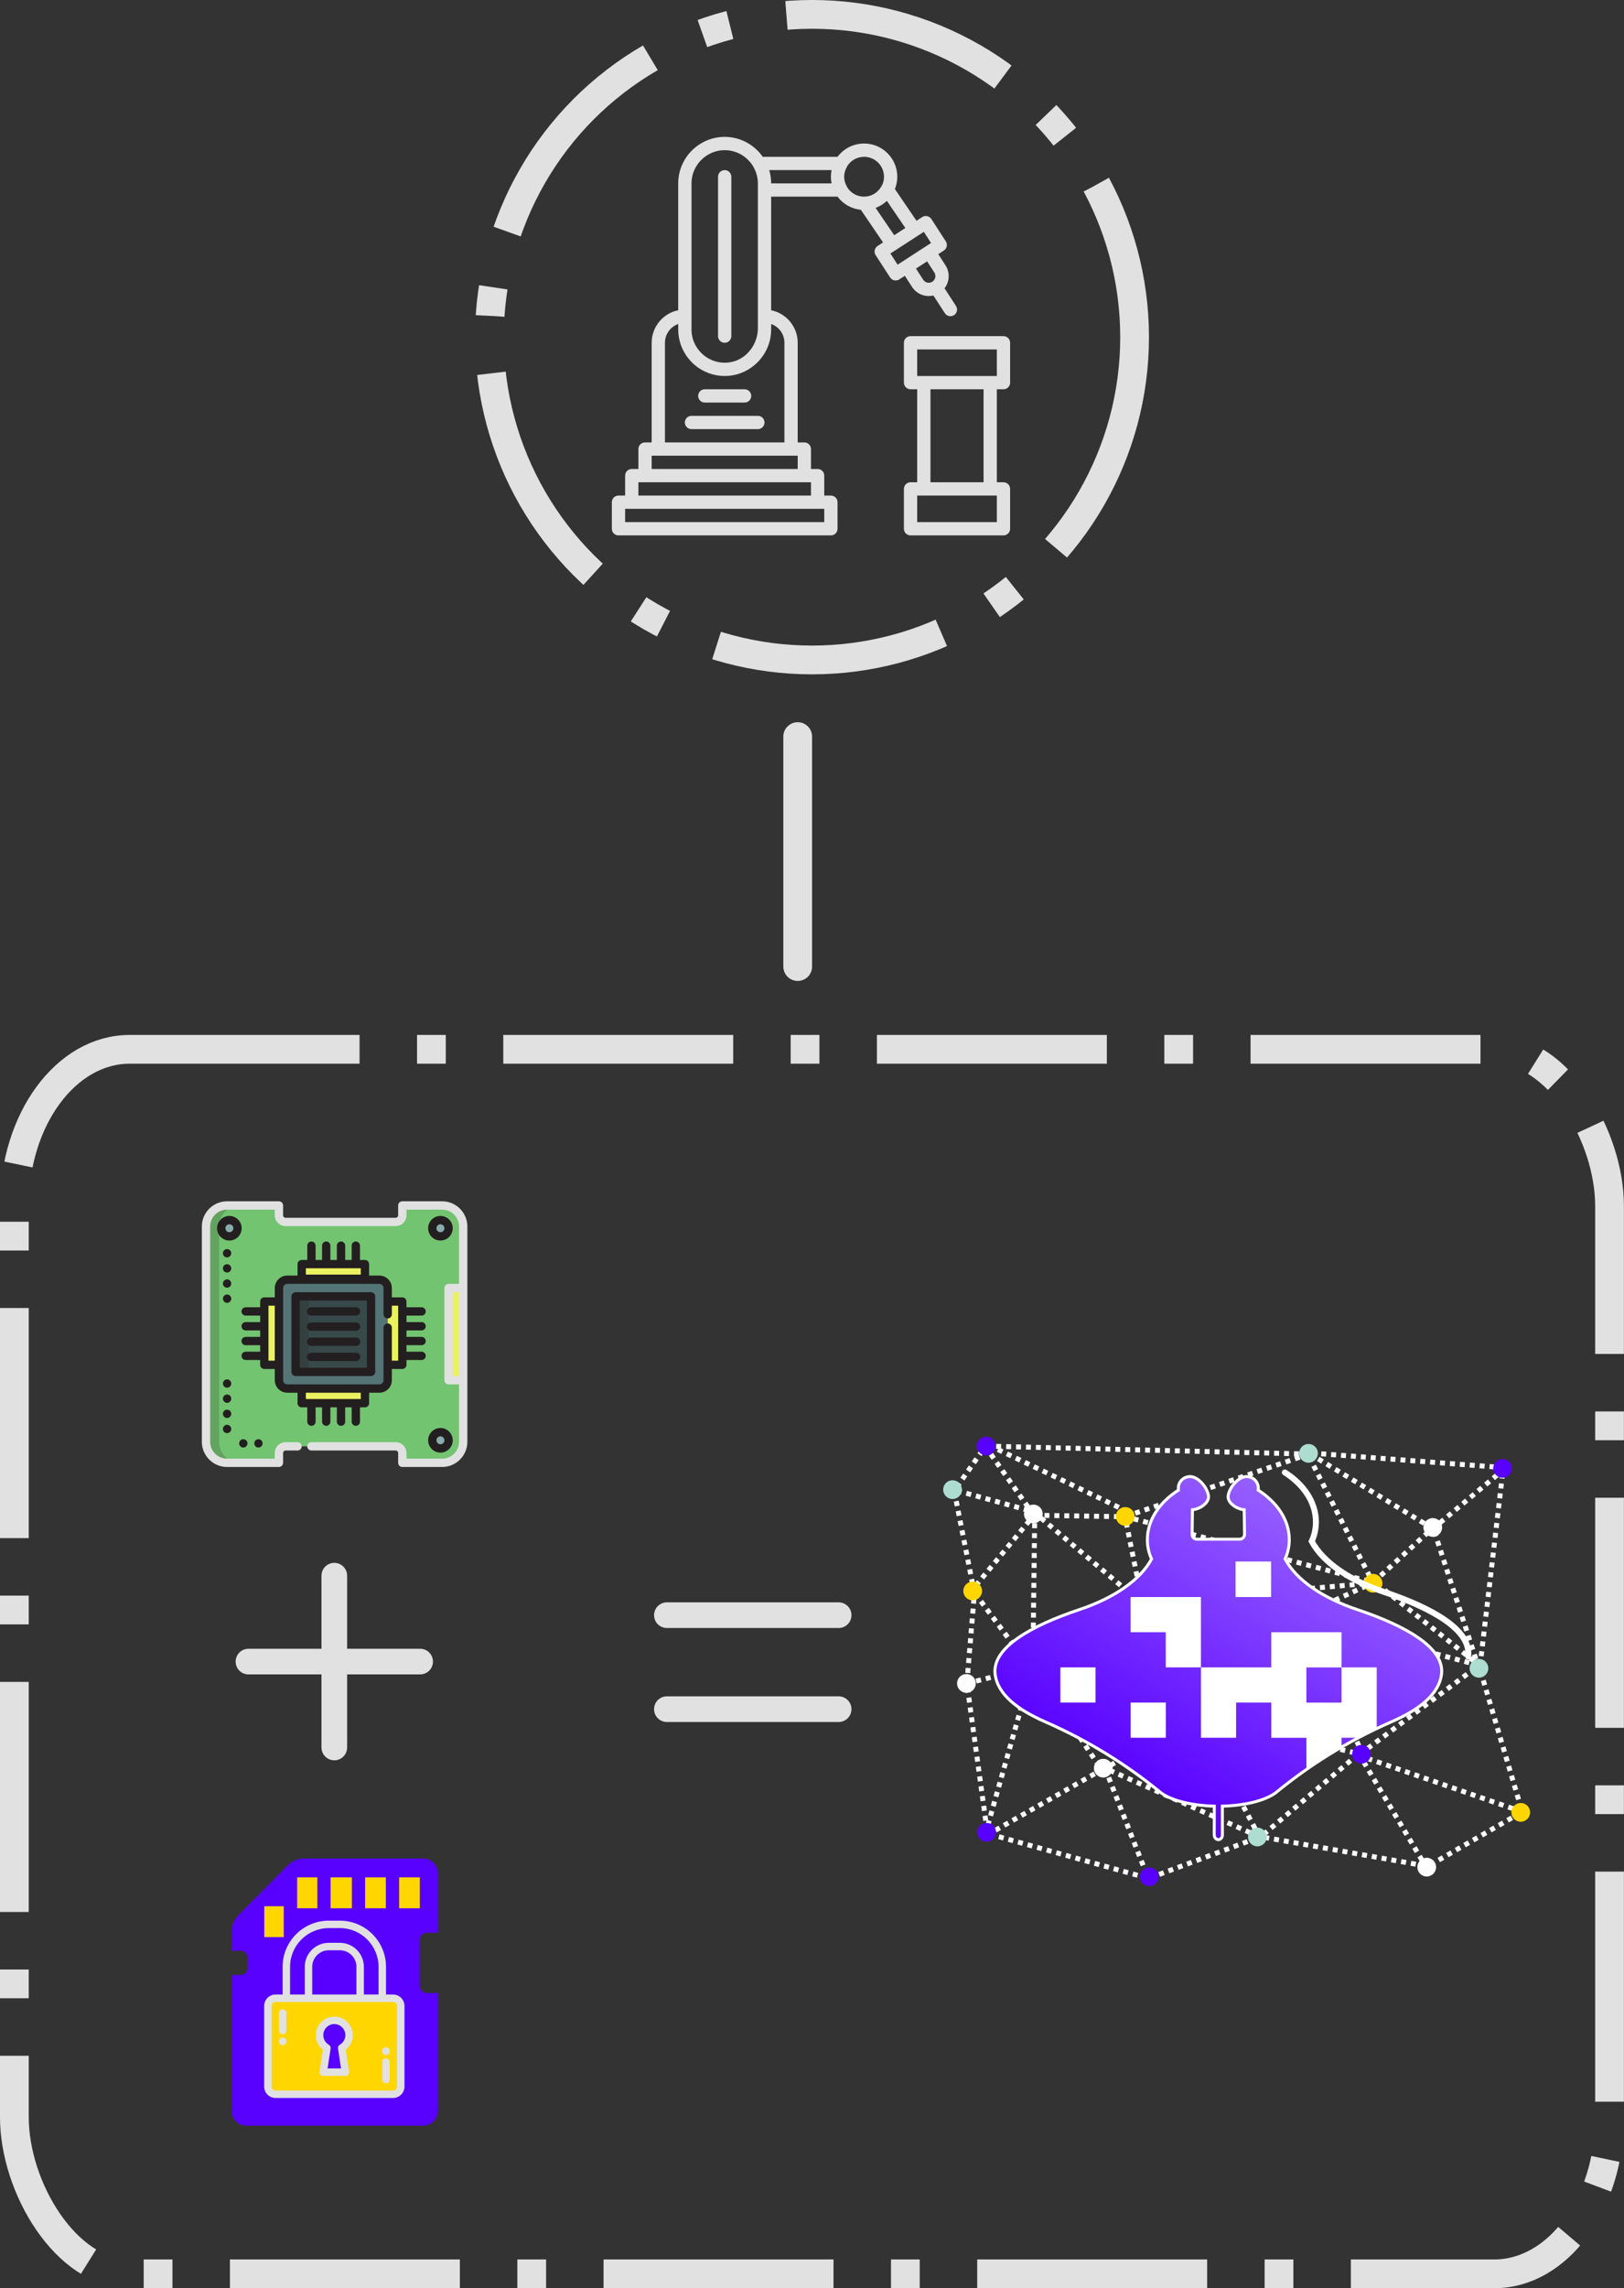 <?xml version="1.0" encoding="UTF-8" standalone="no"?>
<!-- Created with Inkscape (http://www.inkscape.org/) -->

<svg
   width="93.948mm"
   height="132.292mm"
   viewBox="0 0 93.948 132.292"
   version="1.1"
   id="svg1"
   xml:space="preserve"
   inkscape:version="1.3.2 (091e20e, 2023-11-25)"
   sodipodi:docname="make-ai.svg"
   xmlns:inkscape="http://www.inkscape.org/namespaces/inkscape"
   xmlns:sodipodi="http://sodipodi.sourceforge.net/DTD/sodipodi-0.dtd"
   xmlns:xlink="http://www.w3.org/1999/xlink"
   xmlns="http://www.w3.org/2000/svg"
   xmlns:svg="http://www.w3.org/2000/svg"><rect x="0" y="0" width="93.948" height="132.292" fill="#333333" stroke="none"/><sodipodi:namedview
     id="namedview1"
     pagecolor="#2e2e2e"
     bordercolor="#999999"
     borderopacity="1"
     inkscape:showpageshadow="0"
     inkscape:pageopacity="0"
     inkscape:pagecheckerboard="0"
     inkscape:deskcolor="#d1d1d1"
     inkscape:document-units="mm"
     inkscape:zoom="1.4727721"
     inkscape:cx="232.89415"
     inkscape:cy="341.19332"
     inkscape:window-width="2560"
     inkscape:window-height="1373"
     inkscape:window-x="0"
     inkscape:window-y="0"
     inkscape:window-maximized="1"
     inkscape:current-layer="layer1" /><defs
     id="defs1"><style
       id="style1">
      .cls-1 {
        fill: none;
      }
    </style><linearGradient
       id="swatch31"
       inkscape:swatch="solid"><stop
         style="stop-color:#ffffff;stop-opacity:1;"
         offset="0"
         id="stop31" /></linearGradient><linearGradient
       id="swatch30"
       inkscape:swatch="solid"><stop
         style="stop-color:#adddcf;stop-opacity:1;"
         offset="0"
         id="stop30" /></linearGradient><linearGradient
       id="swatch29"
       inkscape:swatch="solid"><stop
         style="stop-color:#ffd600;stop-opacity:1;"
         offset="0"
         id="stop29" /></linearGradient><linearGradient
       id="swatch28"
       inkscape:swatch="solid"><stop
         style="stop-color:#5801ff;stop-opacity:1;"
         offset="0"
         id="stop28" /></linearGradient><linearGradient
       inkscape:collect="always"
       xlink:href="#linearGradient27301"
       id="linearGradient27303"
       x1="53.879"
       y1="101.624"
       x2="96.988"
       y2="25.392"
       gradientUnits="userSpaceOnUse"
       gradientTransform="matrix(0.265,0,0,0.265,57.839,205.297)" /><linearGradient
       inkscape:collect="always"
       id="linearGradient27301"><stop
         style="stop-color:#5801ff;stop-opacity:1;"
         offset="0"
         id="stop27297" /><stop
         style="stop-color:#5801ff;stop-opacity:0.635;"
         offset="1"
         id="stop27299" /></linearGradient></defs><g
     inkscape:label="Calque 1"
     inkscape:groupmode="layer"
     id="layer1"
     transform="translate(-22.852,-2.801)"><g
       style="fill:#e1e1e1;fill-opacity:1"
       id="g16"
       transform="matrix(0.045,0,0,0.045,58.247,10.715)"
       inkscape:label="robot-arm-3"><g
         id="g7"
         style="fill:#e1e1e1;fill-opacity:1"><g
           id="g6"
           style="fill:#e1e1e1;fill-opacity:1"><g
             id="g5"
             style="fill:#e1e1e1;fill-opacity:1"><path
               d="m 119.467,341.333 h 51.2 c 4.713,0 8.533,-3.821 8.533,-8.533 0,-4.713 -3.82,-8.533 -8.533,-8.533 h -51.2 c -4.713,0 -8.533,3.821 -8.533,8.533 -10e-4,4.713 3.82,8.533 8.533,8.533 z"
               id="path1-2"
               style="fill:#e1e1e1;fill-opacity:1" /><path
               d="M 187.733,358.4 H 102.4 c -4.713,0 -8.533,3.82 -8.533,8.533 0,4.713 3.82,8.533 8.533,8.533 h 85.333 c 4.713,0 8.533,-3.82 8.533,-8.533 0,-4.713 -3.82,-8.533 -8.533,-8.533 z"
               id="path2-0"
               style="fill:#e1e1e1;fill-opacity:1" /><path
               d="m 145.067,264.533 c 4.713,0 8.533,-3.82 8.533,-8.533 V 51.2 c 0,-4.713 -3.821,-8.533 -8.533,-8.533 -4.712,0 -8.533,3.82 -8.533,8.533 V 256 c -0.001,4.713 3.82,8.533 8.533,8.533 z"
               id="path3-2"
               style="fill:#e1e1e1;fill-opacity:1" /><path
               d="m 385.925,192.8 c 6.065,9.354 17.193,13.437 27.446,10.987 l 14.708,22.718 c 2.561,3.956 7.845,5.087 11.801,2.526 3.956,-2.561 5.087,-7.845 2.526,-11.801 l -14.708,-22.718 c 6.433,-8.354 7.264,-20.183 1.209,-29.537 l -9.28,-14.327 7.163,-4.638 c 3.955,-2.561 5.086,-7.843 2.526,-11.799 l -18.543,-28.655 c -2.561,-3.957 -7.845,-5.089 -11.802,-2.527 l -7.332,4.747 -27.748,-40.756 c 1.956,-4.893 3.042,-10.228 3.042,-15.819 0,-23.563 -19.104,-42.667 -42.667,-42.667 -13.957,0 -26.349,6.704 -34.133,17.067 H 194.006 C 183.185,10.152 165.267,0 145.067,0 112.194,0 85.334,26.861 85.334,59.733 V 222.722 C 65.859,226.676 51.2,243.893 51.2,264.533 v 128 h -8.533 c -4.713,0 -8.533,3.821 -8.533,8.533 v 25.6 H 25.6 c -4.713,0 -8.533,3.82 -8.533,8.533 v 25.6 H 8.533 C 3.82,460.8 0,464.621 0,469.333 v 34.133 C 0,508.18 3.82,512 8.533,512 H 281.6 c 4.713,0 8.533,-3.82 8.533,-8.533 v -34.133 c 0,-4.713 -3.82,-8.533 -8.533,-8.533 h -8.533 v -25.6 c 0,-4.713 -3.821,-8.533 -8.533,-8.533 H 256 v -25.6 c 0,-4.713 -3.82,-8.533 -8.533,-8.533 h -8.533 v -128 c 0,-20.64 -14.659,-37.858 -34.133,-41.811 V 76.8 h 85.334 c 7,9.318 17.725,15.674 29.964,16.861 l 28.562,41.94 -6.998,4.53 c -3.956,2.561 -5.087,7.845 -2.526,11.801 l 18.552,28.655 c 2.561,3.956 7.845,5.087 11.801,2.525 l 7.163,-4.638 z m 14.323,-9.28 -9.27,-14.32 14.323,-9.276 9.279,14.325 c 2.554,3.945 1.43,9.222 -2.506,11.785 -0.007,0.005 -0.015,0.008 -0.022,0.013 -0.007,0.005 -0.013,0.01 -0.021,0.015 -3.951,2.543 -9.221,1.41 -11.783,-2.542 z M 102.4,59.733 c 0,-23.447 19.219,-42.667 42.667,-42.667 15.496,0 29.139,8.397 36.615,20.859 0.083,0.167 0.152,0.336 0.247,0.5 2.807,4.823 4.637,10.072 5.399,15.531 0.021,0.154 0.04,0.31 0.06,0.465 0.088,0.685 0.155,1.375 0.209,2.066 0.017,0.226 0.038,0.451 0.052,0.678 0.05,0.817 0.08,1.637 0.082,2.46 0,0.036 0.003,0.071 0.003,0.107 V 230.4 245.547 c 0,19.249 -11.904,36.201 -28.732,42.219 -0.376,0.131 -0.751,0.265 -1.132,0.386 -0.101,0.033 -0.203,0.064 -0.304,0.096 -2.512,0.777 -5.121,1.322 -7.802,1.62 -0.221,0.024 -0.441,0.049 -0.661,0.069 -0.442,0.042 -0.888,0.074 -1.334,0.102 -0.38,0.023 -0.759,0.042 -1.137,0.055 -0.336,0.012 -0.673,0.021 -1.011,0.026 -0.49,0.005 -0.978,0.002 -1.464,-0.009 -0.24,-0.005 -0.479,-0.009 -0.718,-0.018 -0.612,-0.024 -1.221,-0.062 -1.827,-0.112 -0.116,-0.009 -0.232,-0.016 -0.347,-0.027 -6.888,-0.628 -13.345,-2.909 -18.942,-6.456 -0.027,-0.017 -0.055,-0.035 -0.082,-0.053 -0.564,-0.359 -1.119,-0.734 -1.665,-1.119 -0.092,-0.065 -0.184,-0.131 -0.276,-0.197 -0.471,-0.338 -0.934,-0.686 -1.391,-1.042 -0.147,-0.115 -0.294,-0.229 -0.439,-0.346 -0.387,-0.31 -0.767,-0.629 -1.143,-0.952 -0.195,-0.168 -0.391,-0.334 -0.583,-0.505 -0.307,-0.273 -0.606,-0.554 -0.905,-0.835 -0.242,-0.229 -0.486,-0.455 -0.723,-0.69 -0.22,-0.217 -0.432,-0.441 -0.648,-0.663 -0.297,-0.307 -0.596,-0.612 -0.884,-0.927 -0.108,-0.117 -0.21,-0.24 -0.316,-0.359 -3.081,-3.45 -5.617,-7.395 -7.459,-11.702 -0.019,-0.043 -0.038,-0.086 -0.056,-0.13 -0.241,-0.568 -0.467,-1.144 -0.684,-1.724 -0.037,-0.099 -0.074,-0.197 -0.11,-0.297 -0.197,-0.54 -0.382,-1.086 -0.557,-1.636 -0.048,-0.15 -0.095,-0.301 -0.141,-0.452 -0.157,-0.512 -0.305,-1.028 -0.443,-1.548 -0.053,-0.202 -0.103,-0.405 -0.154,-0.608 -0.12,-0.482 -0.235,-0.966 -0.338,-1.454 -0.054,-0.258 -0.102,-0.518 -0.152,-0.777 -0.086,-0.445 -0.17,-0.89 -0.241,-1.34 -0.052,-0.328 -0.093,-0.66 -0.138,-0.991 -0.053,-0.393 -0.109,-0.785 -0.152,-1.182 -0.046,-0.432 -0.076,-0.868 -0.108,-1.304 -0.023,-0.307 -0.054,-0.613 -0.071,-0.922 -0.04,-0.754 -0.063,-1.514 -0.063,-2.278 V 230.4 59.733 Z m 170.667,435.2 h -256 v -17.067 h 8.533 238.933 8.533 v 17.067 z M 34.133,460.8 v -17.067 h 8.533 204.8 H 256 V 460.8 Z M 51.2,426.667 V 409.6 h 8.533 170.667 8.533 v 17.067 H 51.2 Z M 221.867,264.533 v 128 h -153.6 v -128 c 0,-11.145 7.124,-20.628 17.067,-24.143 v 7.076 c 0,1.072 0.032,2.137 0.088,3.195 0.022,0.422 0.065,0.837 0.096,1.257 0.047,0.625 0.089,1.25 0.155,1.869 0.056,0.533 0.133,1.06 0.203,1.589 0.066,0.49 0.126,0.982 0.204,1.468 0.095,0.596 0.207,1.186 0.319,1.776 0.077,0.403 0.151,0.807 0.236,1.207 0.136,0.642 0.287,1.277 0.443,1.91 0.083,0.334 0.164,0.668 0.253,1 0.179,0.676 0.372,1.346 0.574,2.013 0.083,0.274 0.168,0.548 0.255,0.82 0.226,0.706 0.463,1.407 0.714,2.102 0.078,0.216 0.159,0.43 0.239,0.645 0.276,0.736 0.562,1.465 0.866,2.187 0.065,0.155 0.134,0.307 0.2,0.461 0.331,0.769 0.674,1.531 1.036,2.283 0.039,0.08 0.08,0.159 0.119,0.239 2.393,4.909 5.437,9.433 9.017,13.472 0.219,0.248 0.433,0.501 0.657,0.745 0.365,0.399 0.743,0.784 1.119,1.173 0.334,0.347 0.667,0.695 1.009,1.034 0.318,0.314 0.644,0.618 0.969,0.924 0.424,0.401 0.85,0.799 1.285,1.188 0.276,0.246 0.558,0.486 0.839,0.727 0.506,0.435 1.018,0.864 1.539,1.282 0.236,0.189 0.474,0.376 0.714,0.561 0.588,0.458 1.183,0.904 1.788,1.34 0.192,0.138 0.385,0.276 0.579,0.412 0.674,0.474 1.358,0.932 2.051,1.379 0.141,0.091 0.281,0.182 0.422,0.271 0.769,0.486 1.551,0.954 2.343,1.405 0.078,0.044 0.154,0.09 0.232,0.134 5.394,3.041 11.297,5.272 17.549,6.516 0.015,0.003 0.03,0.005 0.045,0.008 0.98,0.194 1.969,0.364 2.966,0.509 0.248,0.036 0.498,0.062 0.747,0.096 0.763,0.101 1.528,0.195 2.3,0.267 0.381,0.036 0.766,0.059 1.149,0.088 0.644,0.048 1.288,0.092 1.937,0.118 0.467,0.02 0.936,0.027 1.406,0.036 0.358,0.006 0.713,0.027 1.073,0.027 0.219,0 0.434,-0.014 0.652,-0.017 0.516,-0.005 1.034,-0.021 1.553,-0.04 0.529,-0.019 1.056,-0.044 1.581,-0.077 0.57,-0.035 1.141,-0.079 1.714,-0.131 0.427,-0.039 0.853,-0.085 1.278,-0.133 0.409,-0.046 0.816,-0.074 1.227,-0.128 0.33,-0.044 0.654,-0.105 0.982,-0.154 0.065,-0.01 0.13,-0.021 0.195,-0.031 1.919,-0.295 3.804,-0.684 5.652,-1.164 0.038,-0.01 0.076,-0.02 0.114,-0.03 0.817,-0.214 1.627,-0.445 2.429,-0.693 0.218,-0.067 0.435,-0.134 0.651,-0.203 0.532,-0.172 1.06,-0.352 1.586,-0.539 0.525,-0.184 1.048,-0.373 1.566,-0.571 0.106,-0.041 0.21,-0.083 0.316,-0.125 22.319,-8.672 38.238,-30.397 38.238,-55.698 v -1.92 -5.156 c 9.939,3.516 17.064,12.999 17.064,24.144 z m -17.066,-204.8 c 0,-0.911 -0.029,-1.818 -0.07,-2.723 -0.013,-0.277 -0.03,-0.552 -0.046,-0.828 -0.038,-0.624 -0.086,-1.246 -0.143,-1.867 -0.03,-0.326 -0.056,-0.652 -0.09,-0.976 -0.081,-0.746 -0.176,-1.489 -0.285,-2.229 -0.088,-0.6 -0.193,-1.193 -0.298,-1.787 -0.034,-0.188 -0.066,-0.376 -0.101,-0.563 -0.388,-2.07 -0.879,-4.104 -1.476,-6.094 h 80.164 c -0.56,2.757 -0.855,5.611 -0.855,8.533 0,2.922 0.295,5.776 0.855,8.533 h -77.655 z m 98.016,5.434 c -0.16,-0.404 -0.346,-0.805 -0.575,-1.198 -2.042,-3.502 -3.242,-7.241 -3.514,-11.086 -0.001,-0.014 -0.002,-0.027 -0.003,-0.041 -0.038,-0.545 -0.057,-1.092 -0.057,-1.641 0,-0.549 0.019,-1.096 0.057,-1.641 10e-4,-0.014 0.002,-0.028 0.003,-0.041 0.272,-3.845 1.473,-7.585 3.514,-11.086 0.229,-0.393 0.415,-0.794 0.575,-1.198 4.569,-7.002 12.466,-11.633 21.449,-11.633 14.137,0 25.6,11.463 25.6,25.6 0,3.501 -0.705,6.837 -1.977,9.876 l -1.352,2.437 c -4.457,8.034 -12.713,13.121 -21.931,13.245 l -1.279,0.017 c -8.592,-0.311 -16.101,-4.854 -20.51,-11.61 z m 36.266,26.053 c 5.442,-2.016 10.355,-5.115 14.491,-9.029 l 23.734,34.86 -9.849,6.378 -4.47,2.894 z m 28.293,72.928 -9.276,-14.328 0.169,-0.109 0.002,0.003 18.602,-12.047 24.21,-15.674 9.271,14.327 z"
               id="path4-3"
               style="fill:#e1e1e1;fill-opacity:1" /><path
               d="m 503.467,324.267 c 4.713,0 8.533,-3.82 8.533,-8.533 v -51.2 c 0,-4.713 -3.82,-8.533 -8.533,-8.533 H 384 c -4.713,0 -8.533,3.82 -8.533,8.533 v 51.2 c 0,4.713 3.82,8.533 8.533,8.533 h 8.533 V 443.734 H 384 c -4.713,0 -8.533,3.821 -8.533,8.533 v 51.2 c 0,4.713 3.82,8.533 8.533,8.533 h 119.467 c 4.713,0 8.533,-3.82 8.533,-8.533 v -51.2 c 0,-4.713 -3.82,-8.533 -8.533,-8.533 h -8.533 V 324.267 Z m -110.934,-51.2 h 102.4 V 307.2 h -8.533 -85.333 -8.533 v -34.133 z m 102.4,221.866 h -102.4 V 460.8 h 8.533 85.334 8.533 z m -17.066,-51.2 H 409.6 V 324.267 h 68.267 z"
               id="path5-7"
               style="fill:#e1e1e1;fill-opacity:1" /></g></g></g></g><g
       id="g17-2"
       transform="matrix(0.03,0,0,0.03,57.786,44.793)"
       inkscape:label="chip"><path
         style="fill:#73c470"
         d="m -563.962,1387.549 h 162.452 c 7.091,0 12.84,5.749 12.84,12.84 v 18.926 h 76.85 c 22.395,0 40.547,-18.155 40.547,-40.547 V 963.911 c 0,-22.394 -18.152,-40.547 -40.547,-40.547 h -76.85 v 18.926 c 0,7.091 -5.749,12.84 -12.84,12.84 h -212.234 c -7.091,0 -12.84,-5.749 -12.84,-12.84 v -18.926 h -100.092 c -22.391,0 -40.546,18.153 -40.546,40.547 v 414.857 c 0,22.391 18.154,40.547 40.547,40.547 h 100.093 v -18.926 c 0,-7.091 5.749,-12.84 12.84,-12.84 h 23.031"
         id="path1-5-9" /><g
         style="opacity:0.2"
         id="g2-9-9"
         transform="translate(-775.248,915.339)"><path
           style="fill:#231f20"
           d="M 33.39,463.428 V 48.572 C 33.39,26.178 51.544,8.025 73.936,8.025 H 48.572 C 26.181,8.025 8.026,26.178 8.026,48.572 v 414.857 c 0,22.391 18.154,40.547 40.547,40.547 H 73.936 C 51.544,503.975 33.39,485.82 33.39,463.428 Z"
           id="path2-2-6" /></g><g
         id="g4-2-0"
         transform="translate(-775.248,915.339)"><polyline
           style="fill:#ebf25f"
           points="358.38,217.74 358.38,193.131 386.578,193.131 386.578,315.108 358.38,315.108    358.38,243.42  "
           id="polyline2-2" /><rect
           x="120.469"
           y="193.131"
           style="fill:#ebf25f"
           width="28.197"
           height="121.977"
           id="rect2-7" /><rect
           x="192.532"
           y="121.068"
           style="fill:#ebf25f"
           width="121.977"
           height="28.198"
           id="rect3-6" /><rect
           x="192.532"
           y="360.86"
           style="fill:#ebf25f"
           width="121.977"
           height="28.197"
           id="rect4-1" /></g><path
         style="fill:#547475"
         d="m -416.868,1230.447 v 29.7 c 0,8.864 -7.187,16.05 -16.05,16.05 h -177.616 c -8.865,0 -16.05,-7.186 -16.05,-16.05 v -177.616 c 0,-8.864 7.185,-16.05 16.05,-16.05 h 177.616 c 8.863,0 16.05,7.186 16.05,16.05 v 25.938 m -177.616,135.629 h 145.517 v -145.517 h -145.517 z"
         id="path4-8-3" /><rect
         x="-594.486"
         y="1098.583"
         style="fill:#384949"
         width="145.517"
         height="145.517"
         id="rect5-2" /><g
         style="opacity:0.2"
         id="g6-9-1"
         transform="translate(-775.248,915.339)"><rect
           x="180.762"
           y="183.244"
           style="fill:#231f20"
           width="25.57"
           height="145.517"
           id="rect6-5" /></g><g
         id="g8-99"
         transform="translate(-775.248,915.339)"><circle
           style="fill:#8aacad"
           cx="53.082"
           cy="51.915"
           r="15.692"
           id="circle6-1" /><circle
           style="fill:#8aacad"
           cx="460.079"
           cy="51.915"
           r="15.693"
           id="circle7-4" /><circle
           style="fill:#8aacad"
           cx="460.079"
           cy="460.582"
           r="15.693"
           id="circle8-9" /></g><rect
         x="-299.472"
         y="1082.534"
         style="fill:#ebf25f"
         width="28.198"
         height="177.616"
         id="rect8-1" /><g
         id="g27-0"
         transform="translate(-775.248,915.339)"><path
           style="fill:#231f20"
           d="m 192.534,397.08 h 10.763 v 27.574 c 0,4.432 3.592,8.025 8.025,8.025 4.433,0 8.025,-3.593 8.025,-8.025 V 397.08 h 12.482 v 27.574 c 0,4.432 3.592,8.025 8.025,8.025 4.433,0 8.025,-3.593 8.025,-8.025 V 397.08 h 12.482 v 27.574 c 0,4.432 3.592,8.025 8.025,8.025 4.433,0 8.025,-3.593 8.025,-8.025 V 397.08 h 12.484 v 27.574 c 0,4.432 3.592,8.025 8.025,8.025 4.433,0 8.025,-3.593 8.025,-8.025 V 397.08 h 9.567 c 4.433,0 8.025,-3.593 8.025,-8.025 v -20.172 h 19.795 c 13.274,0 24.074,-10.799 24.074,-24.074 v -21.676 h 20.173 c 4.433,0 8.025,-3.593 8.025,-8.025 v -9.224 h 29.113 c 4.433,0 8.025,-3.593 8.025,-8.025 0,-4.432 -3.592,-8.025 -8.025,-8.025 h -29.113 v -12.483 h 29.113 c 4.433,0 8.025,-3.593 8.025,-8.025 0,-4.432 -3.592,-8.025 -8.025,-8.025 h -29.113 v -12.482 h 29.113 c 4.433,0 8.025,-3.593 8.025,-8.025 0,-4.432 -3.592,-8.025 -8.025,-8.025 h -29.113 v -12.483 h 29.113 c 4.433,0 8.025,-3.593 8.025,-8.025 0,-4.432 -3.592,-8.025 -8.025,-8.025 h -29.113 v -11.105 c 0,-4.432 -3.592,-8.025 -8.025,-8.025 h -20.173 v -17.914 c 0,-13.275 -10.8,-24.074 -24.074,-24.074 h -19.795 v -22.053 c 0,-4.432 -3.592,-8.025 -8.025,-8.025 h -9.567 V 85.465 c 0,-4.432 -3.592,-8.025 -8.025,-8.025 -4.433,0 -8.025,3.593 -8.025,8.025 v 27.574 H 276.41 V 85.465 c 0,-4.432 -3.592,-8.025 -8.025,-8.025 -4.433,0 -8.025,3.593 -8.025,8.025 v 27.574 H 247.878 V 85.465 c 0,-4.432 -3.592,-8.025 -8.025,-8.025 -4.433,0 -8.025,3.593 -8.025,8.025 v 27.574 H 219.346 V 85.465 c 0,-4.432 -3.592,-8.025 -8.025,-8.025 -4.433,0 -8.025,3.593 -8.025,8.025 v 27.574 h -10.763 c -4.433,0 -8.025,3.593 -8.025,8.025 v 22.053 h -19.795 c -13.274,0 -24.074,10.799 -24.074,24.074 v 17.914 h -20.172 c -4.433,0 -8.025,3.593 -8.025,8.025 v 11.105 H 84.525 c -4.433,0 -8.025,3.593 -8.025,8.025 0,4.432 3.592,8.025 8.025,8.025 h 27.918 v 12.483 H 84.525 c -4.433,0 -8.025,3.593 -8.025,8.025 0,4.432 3.592,8.025 8.025,8.025 h 27.918 V 261.3 H 84.525 c -4.433,0 -8.025,3.593 -8.025,8.025 0,4.432 3.592,8.025 8.025,8.025 h 27.918 v 12.483 H 84.525 c -4.433,0 -8.025,3.593 -8.025,8.025 0,4.432 3.592,8.025 8.025,8.025 h 27.918 v 9.224 c 0,4.432 3.592,8.025 8.025,8.025 h 20.172 v 21.676 c 0,13.275 10.8,24.074 24.074,24.074 h 19.795 v 20.172 c 0,4.433 3.593,8.026 8.025,8.026 z m 8.025,-267.992 h 105.928 v 12.149 H 200.559 Z M 306.486,381.031 H 200.559 v -12.147 h 105.928 v 12.147 z M 128.492,307.083 V 201.156 h 12.147 v 105.928 h -12.147 z m 28.198,37.726 v -29.7 -121.978 -25.938 c 0,-4.425 3.599,-8.025 8.025,-8.025 h 177.616 c 4.425,0 8.025,3.599 8.025,8.025 v 25.938 0 0 24.609 c 0,4.432 3.592,8.025 8.025,8.025 4.433,0 8.025,-3.593 8.025,-8.025 v -16.585 h 12.149 V 307.083 H 366.406 V 243.42 c 0,-4.432 -3.592,-8.025 -8.025,-8.025 -4.433,0 -8.025,3.593 -8.025,8.025 v 71.688 0 29.7 c 0,4.425 -3.599,8.025 -8.025,8.025 H 314.512 192.534 164.715 c -4.426,0 -8.025,-3.599 -8.025,-8.024 z"
           id="path8-7-7" /><path
           style="fill:#231f20"
           d="M 334.306,328.759 V 183.242 c 0,-4.432 -3.592,-8.025 -8.025,-8.025 H 180.764 c -4.433,0 -8.025,3.593 -8.025,8.025 v 145.517 c 0,4.432 3.592,8.025 8.025,8.025 h 145.517 c 4.433,0 8.025,-3.593 8.025,-8.025 z m -16.05,-8.025 H 188.789 V 191.267 h 129.467 z"
           id="path9-3-5" /><path
           style="fill:#231f20"
           d="m 76.799,51.915 c 0,-13.078 -10.639,-23.717 -23.717,-23.717 -13.078,0 -23.718,10.639 -23.718,23.717 0,13.078 10.639,23.718 23.717,23.718 13.078,0 23.718,-10.64 23.718,-23.718 z m -23.717,7.668 c -4.227,0 -7.667,-3.44 -7.667,-7.669 0,-4.229 3.44,-7.667 7.667,-7.667 4.227,0 7.667,3.44 7.667,7.667 0,4.229 -3.44,7.669 -7.667,7.669 z"
           id="path10-6-8" /><path
           style="fill:#231f20"
           d="m 460.085,75.632 c 13.078,0 23.717,-10.64 23.717,-23.718 0,-13.078 -10.639,-23.717 -23.717,-23.717 -13.079,0 -23.719,10.64 -23.719,23.717 -10e-4,13.079 10.639,23.718 23.719,23.718 z m 0,-31.385 c 4.227,0 7.667,3.44 7.667,7.667 0,4.229 -3.44,7.669 -7.667,7.669 -4.229,0 -7.67,-3.44 -7.67,-7.669 0,-4.227 3.441,-7.667 7.67,-7.667 z"
           id="path11-1-7" /><path
           style="fill:#231f20"
           d="m 460.085,484.296 c 13.078,0 23.717,-10.64 23.717,-23.718 0,-13.078 -10.639,-23.718 -23.717,-23.718 -13.079,0 -23.719,10.64 -23.719,23.718 -10e-4,13.078 10.639,23.718 23.719,23.718 z m 0,-31.385 c 4.227,0 7.667,3.44 7.667,7.669 0,4.229 -3.44,7.669 -7.667,7.669 -4.229,0 -7.67,-3.44 -7.67,-7.669 0,-4.231 3.441,-7.669 7.67,-7.669 z"
           id="path12-2-0" /><path
           style="fill:#e1e1e1;fill-opacity:1"
           d="m 463.428,0 h -76.85 c -4.433,0 -8.025,3.593 -8.025,8.025 v 18.926 c 0,2.655 -2.159,4.815 -4.815,4.815 H 161.504 c -2.655,0 -4.815,-2.16 -4.815,-4.815 V 8.025 C 156.689,3.593 153.097,0 148.664,0 H 48.572 C 21.79,0 0.001,21.789 0.001,48.572 V 463.429 C 0.001,490.211 21.79,512 48.573,512 h 100.093 c 4.433,0 8.025,-3.593 8.025,-8.025 v -18.926 c 0,-2.655 2.16,-4.815 4.815,-4.815 h 23.031 c 4.433,0 8.025,-3.593 8.025,-8.025 0,-4.432 -3.592,-8.025 -8.025,-8.025 h -23.031 c -11.504,0 -20.865,9.36 -20.865,20.865 V 495.95 H 48.572 C 30.639,495.95 16.05,481.361 16.05,463.428 V 48.572 C 16.051,30.639 30.64,16.05 48.572,16.05 h 92.068 v 10.901 c 0,11.504 9.36,20.865 20.865,20.865 h 212.234 c 11.504,0 20.865,-9.36 20.865,-20.865 V 16.05 h 68.825 c 17.933,0 32.522,14.589 32.522,32.521 v 110.596 h -20.173 c -4.433,0 -8.025,3.593 -8.025,8.025 v 177.616 c 0,4.432 3.592,8.025 8.025,8.025 h 20.173 v 110.596 c 0,17.933 -14.589,32.522 -32.522,32.522 H 394.604 V 485.05 c 0,-11.504 -9.36,-20.865 -20.865,-20.865 H 211.285 c -4.433,0 -8.025,3.593 -8.025,8.025 0,4.432 3.592,8.025 8.025,8.025 h 162.452 c 2.656,0 4.815,2.16 4.815,4.815 v 18.926 c 0,4.432 3.592,8.025 8.025,8.025 h 76.85 c 26.782,0 48.572,-21.789 48.572,-48.572 V 344.809 167.192 48.572 C 511.999,21.789 490.21,0 463.428,0 Z m 20.374,336.784 V 175.217 h 12.149 v 161.567 z"
           id="path13-9-4" /><path
           style="fill:#231f20"
           d="m 210.708,220.308 h 86.821 c 4.433,0 8.025,-3.593 8.025,-8.025 0,-4.432 -3.592,-8.025 -8.025,-8.025 h -86.821 c -4.433,0 -8.025,3.593 -8.025,8.025 0,4.432 3.594,8.025 8.025,8.025 z"
           id="path14-3-8" /><path
           style="fill:#231f20"
           d="m 210.708,307.859 h 86.821 c 4.433,0 8.025,-3.593 8.025,-8.025 0,-4.432 -3.592,-8.025 -8.025,-8.025 h -86.821 c -4.433,0 -8.025,3.593 -8.025,8.025 0,4.432 3.594,8.025 8.025,8.025 z"
           id="path15-0" /><path
           style="fill:#231f20"
           d="m 210.708,278.676 h 86.821 c 4.433,0 8.025,-3.593 8.025,-8.025 0,-4.432 -3.592,-8.025 -8.025,-8.025 h -86.821 c -4.433,0 -8.025,3.593 -8.025,8.025 0.001,4.432 3.594,8.025 8.025,8.025 z"
           id="path16-4" /><path
           style="fill:#231f20"
           d="m 210.708,249.492 h 86.821 c 4.433,0 8.025,-3.593 8.025,-8.025 0,-4.432 -3.592,-8.025 -8.025,-8.025 h -86.821 c -4.433,0 -8.025,3.593 -8.025,8.025 0.001,4.432 3.594,8.025 8.025,8.025 z"
           id="path17-2" /><path
           style="fill:#231f20"
           d="m 48.672,343.168 h -0.024 c -4.433,0 -8.013,3.593 -8.013,8.025 0,4.432 3.604,8.025 8.037,8.025 4.433,0 8.025,-3.593 8.025,-8.025 0,-4.432 -3.592,-8.025 -8.025,-8.025 z"
           id="path18-9" /><path
           style="fill:#231f20"
           d="m 48.672,430.719 h -0.024 c -4.433,0 -8.013,3.593 -8.013,8.025 0,4.432 3.604,8.025 8.037,8.025 4.433,0 8.025,-3.593 8.025,-8.025 0,-4.432 -3.592,-8.025 -8.025,-8.025 z"
           id="path19-6" /><path
           style="fill:#231f20"
           d="m 48.672,401.536 h -0.024 c -4.433,0 -8.013,3.593 -8.013,8.025 0,4.432 3.604,8.025 8.037,8.025 4.433,0 8.025,-3.593 8.025,-8.025 0,-4.432 -3.592,-8.025 -8.025,-8.025 z"
           id="path20-1" /><path
           style="fill:#231f20"
           d="m 48.672,372.352 h -0.024 c -4.433,0 -8.013,3.593 -8.013,8.025 0,4.432 3.604,8.025 8.037,8.025 4.433,0 8.025,-3.593 8.025,-8.025 0,-4.432 -3.592,-8.025 -8.025,-8.025 z"
           id="path21-0" /><path
           style="fill:#231f20"
           d="m 48.672,92.067 h -0.024 c -4.433,0 -8.013,3.593 -8.013,8.025 0,4.432 3.604,8.025 8.037,8.025 4.433,0 8.025,-3.593 8.025,-8.025 0,-4.432 -3.592,-8.025 -8.025,-8.025 z"
           id="path22-4" /><path
           style="fill:#231f20"
           d="m 48.672,179.618 h -0.024 c -4.433,0 -8.013,3.593 -8.013,8.025 0,4.432 3.604,8.025 8.037,8.025 4.433,0 8.025,-3.593 8.025,-8.025 0,-4.432 -3.592,-8.025 -8.025,-8.025 z"
           id="path23-2" /><path
           style="fill:#231f20"
           d="m 48.672,150.434 h -0.024 c -4.433,0 -8.013,3.593 -8.013,8.025 0,4.432 3.604,8.025 8.037,8.025 4.433,0 8.025,-3.593 8.025,-8.025 0,-4.432 -3.592,-8.025 -8.025,-8.025 z"
           id="path24-2" /><path
           style="fill:#231f20"
           d="m 48.672,121.251 h -0.024 c -4.433,0 -8.013,3.593 -8.013,8.025 0,4.432 3.604,8.025 8.037,8.025 4.433,0 8.025,-3.593 8.025,-8.025 0,-4.432 -3.592,-8.025 -8.025,-8.025 z"
           id="path25-2" /><path
           style="fill:#231f20"
           d="m 79.949,474.547 c 4.433,0 8.025,-3.605 8.025,-8.037 0,-4.432 -3.592,-8.025 -8.025,-8.025 -4.433,0 -8.025,3.593 -8.025,8.025 v 0.022 c 0,4.433 3.592,8.015 8.025,8.015 z"
           id="path26-0" /><path
           style="fill:#231f20"
           d="m 101.107,466.51 v 0.022 c 0,4.432 3.592,8.013 8.025,8.013 4.433,0 8.025,-3.605 8.025,-8.037 0,-4.432 -3.592,-8.025 -8.025,-8.025 -4.433,0.002 -8.025,3.595 -8.025,8.027 z"
           id="path27-5" /></g></g><g
       style="fill:#5801ff;fill-opacity:1"
       id="g30"
       transform="matrix(0.017,0,0,0.017,34.502,110.254)"
       inkscape:label="sd-card"><rect
         style="fill:#ffd600;fill-opacity:1;fill-rule:evenodd;stroke:none;stroke-width:0;stroke-miterlimit:5;stroke-dasharray:none;stroke-opacity:1;paint-order:stroke fill markers"
         id="rect1"
         width="80.486"
         height="115.967"
         x="208.837"
         y="155.96"
         transform="translate(8.939948e-5,6.7943604e-5)" /><rect
         style="fill:#ffd600;fill-opacity:1;fill-rule:evenodd;stroke:none;stroke-width:0;stroke-miterlimit:5;stroke-dasharray:none;stroke-opacity:1;paint-order:stroke fill markers"
         id="rect1-6"
         width="80.486"
         height="115.967"
         x="316.462"
         y="60.205"
         transform="translate(8.939948e-5,6.7943604e-5)" /><rect
         style="fill:#ffd600;fill-opacity:1;fill-rule:evenodd;stroke:none;stroke-width:0;stroke-miterlimit:5;stroke-dasharray:none;stroke-opacity:1;paint-order:stroke fill markers"
         id="rect1-6-6"
         width="80.486"
         height="115.967"
         x="434.12"
         y="58.517"
         transform="translate(8.939948e-5,6.7943604e-5)" /><rect
         style="fill:#ffd600;fill-opacity:1;fill-rule:evenodd;stroke:none;stroke-width:0;stroke-miterlimit:5;stroke-dasharray:none;stroke-opacity:1;paint-order:stroke fill markers"
         id="rect1-6-6-7"
         width="80.486"
         height="115.967"
         x="556.476"
         y="60.153"
         transform="translate(8.939948e-5,6.7943604e-5)" /><rect
         style="fill:#ffd600;fill-opacity:1;fill-rule:evenodd;stroke:none;stroke-width:0;stroke-miterlimit:5;stroke-dasharray:none;stroke-opacity:1;paint-order:stroke fill markers"
         id="rect1-6-6-7-6"
         width="80.486"
         height="115.967"
         x="672.357"
         y="60.166"
         transform="translate(8.939948e-5,6.7943604e-5)" /><path
         d="m 132.85,395.899 h -29.5 v 462.4 c 0,27.6 22.4,50 50,50 h 601.6 c 27.601,0 50,-22.4 50,-50 V 457 h -37.4 c -13.801,0 -25,-11.2 -25,-25 V 277.2 c 0,-13.8 11.199,-25 25,-25 h 37.399 V 50 c 0,-27.6 -22.399,-50 -50,-50 h -406.7 c -20,0 -39.199,8 -53.3,22.2 l -169.9,171.5 c -13.9,14 -21.7,33 -21.7,52.8 v 66.9 h 29.5 c 13.8,0 25,11.2 25,25 v 32.5 c 0.001,13.8 -11.199,24.999 -24.999,24.999 z M 743.35,169 h -70.7 V 63.9 h 70.7 z m -115.6,0 h -70.6 V 63.9 h 70.5 V 169 Z m -115.6,0 h -72.5 V 63.9 h 72.5 z M 325.95,63.9 h 68.7 V 169 h -68.7 z M 214.05,162 h 66.2 v 105.1 h -66.2 z"
         id="path1-4"
         style="fill:#5801ff;fill-opacity:1"
         transform="translate(8.939948e-5,6.7943604e-5)" /></g><g
       id="g31"
       transform="matrix(0.801,0,0,0.801,38.133,113.842)"
       inkscape:label="padlock"><g
         id="g3-8"
         transform="matrix(0.025,0,0,0.025,-1.333,0)"><path
           style="fill:#ffd600;fill-opacity:1"
           d="m 181.364,224.011 h -63.97 -31.061 c -12.239,0 -22.252,10.015 -22.252,22.251 v 232.716 c 0,12.238 10.015,22.251 22.252,22.251 h 339.336 c 12.234,0 22.249,-10.015 22.249,-22.251 V 246.262 c 0,-12.236 -10.011,-22.251 -22.249,-22.251 h -31.06 -63.972 z m 31.987,106.55 c 0,-23.608 19.095,-42.744 42.65,-42.744 23.553,0 42.647,19.136 42.647,42.744 0,15.822 -8.578,29.634 -21.324,37.025 l 10.66,69.835 h -63.972 l 10.664,-69.835 c -12.746,-7.392 -21.325,-21.202 -21.325,-37.025 z"
           id="path1-10" /><path
           style="fill:#5801ff;fill-opacity:1"
           d="m 256.001,287.816 c -23.554,0 -42.65,19.136 -42.65,42.744 0,15.822 8.579,29.634 21.327,37.025 l -10.664,69.835 h 63.972 l -10.66,-69.835 c 12.745,-7.391 21.324,-21.202 21.324,-37.025 -0.003,-23.606 -19.096,-42.744 -42.649,-42.744 z"
           id="path2-3" /><path
           style="fill:#5801ff;fill-opacity:1"
           d="m 330.637,133.384 v 90.628 h 63.972 V 133.384 C 394.609,65.946 339.433,10.77 271.995,10.77 h -31.989 c -67.437,0 -122.614,55.176 -122.614,122.614 v 90.628 h 63.97 v -90.628 c 0,-32.126 26.517,-58.643 58.643,-58.643 h 31.989 c 32.13,-0.001 58.643,26.517 58.643,58.643 z"
           id="path3-0" /></g><g
         id="g10"
         transform="matrix(0.025,0,0,0.025,-1.333,0)"><path
           style="fill:#e1e1e1;fill-opacity:1"
           d="m 425.669,213.241 h -20.29 V 133.383 C 405.379,59.836 345.543,0 271.996,0 H 240.007 C 166.459,0 106.624,59.836 106.624,133.384 v 79.858 H 86.333 c -18.208,0 -33.022,14.813 -33.022,33.021 v 232.716 c 0,18.208 14.814,33.021 33.022,33.021 h 339.336 c 18.206,0 33.019,-14.813 33.019,-33.021 V 246.262 c 0,-18.208 -14.813,-33.021 -33.019,-33.021 z M 128.164,133.384 c 0,-61.67 50.172,-111.844 111.843,-111.844 h 31.989 c 61.671,0 111.844,50.173 111.844,111.844 v 79.858 h -42.432 v -79.858 c 0,-38.275 -31.137,-69.413 -69.411,-69.413 h -31.989 c -38.275,0 -69.413,31.138 -69.413,69.413 v 79.858 h -42.43 v -79.858 z m 191.703,79.857 H 192.134 v -79.858 c 0,-26.397 21.475,-47.873 47.873,-47.873 h 31.989 c 26.396,0 47.871,21.475 47.871,47.873 z m 117.281,265.737 c 0,6.33 -5.149,11.481 -11.479,11.481 H 86.333 c -6.332,0 -11.482,-5.151 -11.482,-11.481 V 246.262 c 0,-6.331 5.15,-11.481 11.482,-11.481 h 339.336 c 6.33,0 11.479,5.15 11.479,11.481 z"
           id="path4-4" /><path
           style="fill:#e1e1e1;fill-opacity:1"
           d="m 309.417,330.561 c 0,-29.508 -23.963,-53.514 -53.417,-53.514 -29.456,0 -53.42,24.006 -53.42,53.514 0,16.491 7.674,32.019 20.429,42.084 l -9.642,63.15 c -0.475,3.105 0.429,6.263 2.476,8.643 2.046,2.383 5.03,3.752 8.17,3.752 h 63.972 c 0.009,0 0.015,0 0.023,0 5.947,0 10.77,-4.822 10.77,-10.77 0,-0.797 -0.087,-1.578 -0.251,-2.326 l -9.535,-62.449 c 12.75,-10.064 20.425,-25.595 20.425,-42.084 z m -37.496,27.707 c -3.832,2.223 -5.913,6.564 -5.244,10.942 l 8.769,57.44 h -38.894 l 8.772,-57.439 c 0.669,-4.379 -1.412,-8.722 -5.244,-10.943 -9.844,-5.708 -15.958,-16.324 -15.958,-27.708 0,-17.631 14.3,-31.974 31.88,-31.974 17.577,0 31.877,14.344 31.877,31.974 -0.002,11.384 -6.116,22.001 -15.958,27.708 z"
           id="path5-4" /><path
           style="fill:#e1e1e1;fill-opacity:1"
           d="m 405.271,397.343 c -5.948,0 -10.77,4.824 -10.77,10.77 v 50.467 c 0,5.947 4.822,10.77 10.77,10.77 5.948,0 10.77,-4.823 10.77,-10.77 v -50.467 c 0,-5.947 -4.821,-10.77 -10.77,-10.77 z"
           id="path6-4" /><path
           style="fill:#e1e1e1;fill-opacity:1"
           d="m 405.271,365.687 c -5.948,0 -10.77,4.823 -10.77,10.77 v 0.785 c 0,5.946 4.822,10.77 10.77,10.77 5.948,0 10.77,-4.824 10.77,-10.77 v -0.785 c 0,-5.947 -4.821,-10.77 -10.77,-10.77 z"
           id="path7-4" /><path
           style="fill:#e1e1e1;fill-opacity:1"
           d="m 106.729,337.229 c -5.947,0 -10.77,4.823 -10.77,10.77 v 0.784 c 0,5.948 4.823,10.77 10.77,10.77 5.947,0 10.77,-4.822 10.77,-10.77 v -0.784 c 0,-5.947 -4.821,-10.77 -10.77,-10.77 z"
           id="path8-76" /><path
           style="fill:#e1e1e1;fill-opacity:1"
           d="m 106.729,255.891 c -5.947,0 -10.77,4.822 -10.77,10.77 v 50.465 c 0,5.948 4.823,10.77 10.77,10.77 5.947,0 10.77,-4.822 10.77,-10.77 v -50.465 c 0,-5.95 -4.821,-10.77 -10.77,-10.77 z"
           id="path9-31" /></g></g><rect
       style="fill:none;fill-opacity:1;fill-rule:evenodd;stroke:#e1e1e1;stroke-width:1.663;stroke-miterlimit:5;stroke-dasharray:13.302, 3.325, 1.663, 3.325;stroke-dashoffset:0;stroke-opacity:1;paint-order:stroke fill markers"
       id="rect30"
       width="92.281"
       height="70.794"
       x="23.683"
       y="63.467"
       ry="9.058"
       rx="6.668"
       inkscape:label="rect" /><circle
       style="fill:none;fill-opacity:1;fill-rule:evenodd;stroke:#e1e1e1;stroke-width:1.663;stroke-miterlimit:5;stroke-dasharray:13.302, 3.325, 1.663, 3.325;stroke-dashoffset:0;stroke-opacity:1;paint-order:stroke fill markers"
       id="path14-9-0"
       cx="69.826"
       cy="22.294"
       r="18.662"
       inkscape:label="circle" /><path
       style="fill:none;stroke:#e1e1e1;stroke-width:1.484;stroke-linecap:round;stroke-linejoin:round;stroke-dasharray:none;stroke-opacity:1"
       d="m 37.225,98.864 h 9.932"
       id="path11"
       inkscape:label="plus2" /><path
       style="fill:none;stroke:#e1e1e1;stroke-width:1.484;stroke-linecap:round;stroke-linejoin:round;stroke-dasharray:none;stroke-opacity:1"
       d="m 42.191,93.898 v 9.932"
       id="path12"
       inkscape:label="plus1" /><g
       id="g12"
       inkscape:label="equal"
       transform="matrix(0.969,0,0,0.969,-0.48,2.279)"><path
         style="fill:none;stroke:#e1e1e1;stroke-width:1.532;stroke-linecap:round;stroke-linejoin:round;stroke-dasharray:none;stroke-opacity:1"
         d="M 74.145,102.514 H 63.892"
         id="path12-3" /><path
         style="fill:none;stroke:#e1e1e1;stroke-width:1.532;stroke-linecap:round;stroke-linejoin:round;stroke-dasharray:none;stroke-opacity:1"
         d="M 63.892,96.906 H 74.145"
         id="path11-2" /></g><path
       style="fill:#e1e1e1;fill-opacity:1;stroke:#e1e1e1;stroke-width:1.663;stroke-linecap:round;stroke-linejoin:round;stroke-dasharray:none;stroke-opacity:1"
       d="M 68.999,45.386 V 58.682"
       id="path13"
       inkscape:label="line" /><g
       id="g1"
       transform="matrix(0.809,0,0,0.809,77.415,85.864)"
       inkscape:label="connected"><g
         id="layer2"
         inkscape:label="network"
         style="display:inline"
         transform="translate(3.592,2.34)"><g
           id="g31-3"
           style="display:inline"
           inkscape:label="lines"><path
             style="fill:none;stroke:#ffffff;stroke-width:0.355;stroke-linecap:butt;stroke-linejoin:miter;stroke-dasharray:0.355, 0.355;stroke-dashoffset:0;stroke-opacity:1"
             d="m 2.885,3.272 -3.464,-4.923 -2.225,3.175 1.444,7.313 -0.538,6.449 1.475,10.733 11.489,3.194 L 7.982,21.35 18.946,26.216 31.066,28.361 37.812,24.468 34.776,14.213 36.46,-0.133 22.51,-1.192 31.388,4.208 27.155,8.076 9.463,3.378 Z"
             id="path11-6" /><path
             style="fill:none;stroke:#fcfcfc;stroke-width:0.355;stroke-linecap:butt;stroke-linejoin:miter;stroke-dasharray:0.355, 0.355;stroke-dashoffset:0;stroke-opacity:1"
             d="M 2.957,3.133 2.816,14.134 7.772,21.513 14.336,17.514 26.221,20.34 34.721,13.995 21.75,10.56 27.11,8.115 10.716,9.554 2.808,14.088"
             id="path12-7"
             sodipodi:nodetypes="cccccccccc" /><path
             style="fill:none;stroke:#ffffff;stroke-width:0.355px;stroke-linecap:butt;stroke-linejoin:miter;stroke-dasharray:0.355, 0.355;stroke-dashoffset:0;stroke-opacity:1"
             d="m -1.923,15.296 4.748,-1.192"
             id="path13-5" /><path
             style="fill:none;stroke:#ffffff;stroke-width:0.355;stroke-linecap:butt;stroke-linejoin:miter;stroke-dasharray:0.355, 0.355;stroke-dashoffset:0;stroke-opacity:1"
             d="M -0.511,-1.668 22.593,-1.1"
             id="path14" /><path
             style="fill:none;stroke:#ffffff;stroke-width:0.355px;stroke-linecap:butt;stroke-linejoin:miter;stroke-dasharray:0.355, 0.355;stroke-dashoffset:0;stroke-opacity:1"
             d="m 36.564,-0.061 -5.167,4.322"
             id="path15" /><path
             style="fill:none;stroke:#ffffff;stroke-width:0.355;stroke-linecap:butt;stroke-linejoin:miter;stroke-dasharray:0.355, 0.355;stroke-dashoffset:0;stroke-opacity:1"
             d="M 22.57,-1.103 9.454,3.358"
             id="path16" /><path
             style="fill:none;stroke:#ffffff;stroke-width:0.355;stroke-linecap:butt;stroke-linejoin:miter;stroke-dasharray:0.355, 0.355;stroke-dashoffset:0;stroke-opacity:1"
             d="M 26.45,20.412 21.802,10.621 14.106,17.599 10.688,9.686 9.408,3.355"
             id="path17"
             sodipodi:nodetypes="ccccc" /><path
             style="fill:none;stroke:#ffffff;stroke-width:0.355px;stroke-linecap:butt;stroke-linejoin:miter;stroke-dasharray:0.355, 0.355;stroke-dashoffset:0;stroke-opacity:1"
             d="M 37.819,24.471 26.223,20.469 31.055,28.61"
             id="path18" /><path
             style="fill:none;stroke:#ffffff;stroke-width:0.355px;stroke-linecap:butt;stroke-linejoin:miter;stroke-dasharray:0.355, 0.355;stroke-dashoffset:0;stroke-opacity:1"
             d="M 26.08,20.348 19.052,26.306 14.4,17.541 2.798,14.147 -0.545,25.944"
             id="path19" /><path
             style="fill:none;stroke:#ffffff;stroke-width:0.355px;stroke-linecap:butt;stroke-linejoin:miter;stroke-dasharray:0.355, 0.355;stroke-dashoffset:0;stroke-opacity:1"
             d="M 2.71,14.265 -1.408,8.729"
             id="path20" /><path
             style="fill:none;stroke:#ffffff;stroke-width:0.355px;stroke-linecap:butt;stroke-linejoin:miter;stroke-dasharray:0.355, 0.355;stroke-dashoffset:0;stroke-opacity:1"
             d="m 27.426,8.18 7.653,6.087"
             id="path21" /><path
             style="fill:none;stroke:#ffffff;stroke-width:0.355px;stroke-linecap:butt;stroke-linejoin:miter;stroke-dasharray:0.355, 0.355;stroke-dashoffset:0;stroke-opacity:1"
             d="M 10.722,9.657 2.863,3.019 -3.179,1.359"
             id="path22" /><path
             style="fill:none;stroke:#ffffff;stroke-width:0.355px;stroke-linecap:butt;stroke-linejoin:miter;stroke-dasharray:0.355, 0.355;stroke-dashoffset:0;stroke-opacity:1"
             d="M 3.037,3.1 -1.501,8.59"
             id="path23" /><path
             style="fill:none;stroke:#ffffff;stroke-width:0.355px;stroke-linecap:butt;stroke-linejoin:miter;stroke-dasharray:0.355, 0.355;stroke-dashoffset:0;stroke-opacity:1"
             d="M 27.239,8.282 C 26.922,7.703 22.472,-1.113 22.472,-1.113"
             id="path24" /><path
             style="fill:none;stroke:#ffffff;stroke-width:0.355px;stroke-linecap:butt;stroke-linejoin:miter;stroke-dasharray:0.355, 0.355;stroke-dashoffset:0;stroke-opacity:1"
             d="M 9.599,3.033 C 9.369,2.87 -0.085,-1.616 -0.085,-1.616"
             id="path25" /><path
             style="fill:none;stroke:#ffffff;stroke-width:0.355px;stroke-linecap:butt;stroke-linejoin:miter;stroke-dasharray:0.355, 0.355;stroke-dashoffset:0;stroke-opacity:1"
             d="M 21.567,10.664 10.663,9.678"
             id="path26" /><path
             style="fill:none;stroke:#ffffff;stroke-width:0.355px;stroke-linecap:butt;stroke-linejoin:miter;stroke-dasharray:0.355, 0.355;stroke-dashoffset:0;stroke-opacity:1"
             d="m 7.857,21.394 -8.271,4.708"
             id="path27" /><path
             style="display:inline;fill:none;stroke:#ffffff;stroke-width:0.355;stroke-linecap:butt;stroke-linejoin:miter;stroke-dasharray:0.355, 0.355;stroke-dashoffset:0;stroke-opacity:1"
             d="m 11.187,29.188 7.723,-2.873"
             id="path28"
             sodipodi:nodetypes="cc" /><path
             style="display:inline;fill:none;stroke:#ffffff;stroke-width:0.355;stroke-linecap:butt;stroke-linejoin:miter;stroke-dasharray:0.355, 0.355;stroke-dashoffset:0;stroke-opacity:1"
             d="M 34.721,14.23 31.419,4.095"
             id="path31" /></g><g
           id="g32"
           inkscape:label="circles"><circle
             style="fill:url(#swatch30);fill-opacity:1;fill-rule:evenodd;stroke:none;stroke-width:0.284;stroke-linecap:round;stroke-linejoin:round;stroke-miterlimit:5;stroke-dasharray:none;stroke-opacity:0.999;paint-order:stroke fill markers"
             id="path1"
             cx="-2.922"
             cy="1.441"
             r="0.67" /><circle
             style="fill:url(#swatch28);fill-opacity:1;fill-rule:evenodd;stroke:none;stroke-width:0.284;stroke-linecap:round;stroke-linejoin:round;stroke-miterlimit:5;stroke-dasharray:none;stroke-opacity:0.999;paint-order:stroke fill markers"
             id="path1-5"
             cx="-0.513"
             cy="-1.67"
             r="0.67" /><circle
             style="fill:#ffffff;fill-opacity:1;fill-rule:evenodd;stroke:none;stroke-width:0.284;stroke-linecap:round;stroke-linejoin:round;stroke-miterlimit:5;stroke-dasharray:none;stroke-opacity:0.999;paint-order:stroke fill markers"
             id="path1-5-6"
             cx="2.855"
             cy="3.18"
             r="0.67" /><circle
             style="fill:url(#swatch29);fill-opacity:1;fill-rule:evenodd;stroke:none;stroke-width:0.284;stroke-linecap:round;stroke-linejoin:round;stroke-miterlimit:5;stroke-dasharray:none;stroke-opacity:0.999;paint-order:stroke fill markers"
             id="path1-5-6-2"
             cx="9.428"
             cy="3.357"
             r="0.67" /><circle
             style="fill:url(#swatch29);fill-opacity:1;fill-rule:evenodd;stroke:none;stroke-width:0.284;stroke-linecap:round;stroke-linejoin:round;stroke-miterlimit:5;stroke-dasharray:none;stroke-opacity:0.999;paint-order:stroke fill markers"
             id="path1-5-6-2-9"
             cx="-1.483"
             cy="8.683"
             r="0.67" /><circle
             style="fill:url(#swatch28);fill-opacity:1;fill-rule:evenodd;stroke:none;stroke-width:0.284;stroke-linecap:round;stroke-linejoin:round;stroke-miterlimit:5;stroke-dasharray:none;stroke-opacity:0.999;paint-order:stroke fill markers"
             id="path1-5-6-2-9-1"
             cx="10.758"
             cy="9.589"
             r="0.67" /><circle
             style="fill:url(#swatch30);fill-opacity:1;fill-rule:evenodd;stroke:none;stroke-width:0.284;stroke-linecap:round;stroke-linejoin:round;stroke-miterlimit:5;stroke-dasharray:none;stroke-opacity:0.999;paint-order:stroke fill markers"
             id="path1-5-6-2-9-1-2"
             cx="2.783"
             cy="14.093"
             r="0.67" /><circle
             style="fill:#ffffff;fill-opacity:1;fill-rule:evenodd;stroke:none;stroke-width:0.284;stroke-linecap:round;stroke-linejoin:round;stroke-miterlimit:5;stroke-dasharray:none;stroke-opacity:0.999;paint-order:stroke fill markers"
             id="path1-5-6-2-9-1-2-7"
             cx="-1.93"
             cy="15.29"
             r="0.67" /><circle
             style="fill:url(#swatch28);fill-opacity:1;fill-rule:evenodd;stroke:none;stroke-width:0.284;stroke-linecap:round;stroke-linejoin:round;stroke-miterlimit:5;stroke-dasharray:none;stroke-opacity:0.999;paint-order:stroke fill markers"
             id="path1-5-6-2-9-1-2-7-0"
             cx="-0.482"
             cy="25.929"
             r="0.67" /><circle
             style="fill:#ffffff;fill-opacity:1;fill-rule:evenodd;stroke:none;stroke-width:0.284;stroke-linecap:round;stroke-linejoin:round;stroke-miterlimit:5;stroke-dasharray:none;stroke-opacity:0.999;paint-order:stroke fill markers"
             id="path1-5-6-2-9-1-2-7-0-9"
             cx="7.854"
             cy="21.346"
             r="0.67" /><circle
             style="fill:url(#swatch29);fill-opacity:1;fill-rule:evenodd;stroke:none;stroke-width:0.284;stroke-linecap:round;stroke-linejoin:round;stroke-miterlimit:5;stroke-dasharray:none;stroke-opacity:0.999;paint-order:stroke fill markers"
             id="path1-5-6-2-9-1-2-7-0-9-3"
             cx="14.196"
             cy="17.504"
             r="0.67" /><circle
             style="fill:url(#swatch30);fill-opacity:1;fill-rule:evenodd;stroke:none;stroke-width:0.284;stroke-linecap:round;stroke-linejoin:round;stroke-miterlimit:5;stroke-dasharray:none;stroke-opacity:0.999;paint-order:stroke fill markers"
             id="path1-5-6-2-9-1-2-7-0-9-3-6"
             cx="22.532"
             cy="-1.152"
             r="0.67" /><circle
             style="fill:#ffffff;fill-opacity:1;fill-rule:evenodd;stroke:none;stroke-width:0.284;stroke-linecap:round;stroke-linejoin:round;stroke-miterlimit:5;stroke-dasharray:none;stroke-opacity:0.999;paint-order:stroke fill markers"
             id="path1-5-6-2-9-1-2-7-0-9-3-6-0"
             cx="21.672"
             cy="10.576"
             r="0.67" /><circle
             style="fill:url(#swatch29);fill-opacity:1;fill-rule:evenodd;stroke:none;stroke-width:0.284;stroke-linecap:round;stroke-linejoin:round;stroke-miterlimit:5;stroke-dasharray:none;stroke-opacity:0.999;paint-order:stroke fill markers"
             id="path1-5-6-2-9-1-2-7-0-9-3-6-0-6"
             cx="27.143"
             cy="8.13"
             r="0.67" /><circle
             style="fill:#ffffff;fill-opacity:1;fill-rule:evenodd;stroke:none;stroke-width:0.284;stroke-linecap:round;stroke-linejoin:round;stroke-miterlimit:5;stroke-dasharray:none;stroke-opacity:0.999;paint-order:stroke fill markers"
             id="path1-5-6-2-9-1-2-7-0-9-3-6-0-6-2"
             cx="31.417"
             cy="4.143"
             r="0.67" /><circle
             style="fill:url(#swatch28);fill-opacity:1;fill-rule:evenodd;stroke:none;stroke-width:0.284;stroke-linecap:round;stroke-linejoin:round;stroke-miterlimit:5;stroke-dasharray:none;stroke-opacity:0.999;paint-order:stroke fill markers"
             id="path1-5-6-2-9-1-2-7-0-9-3-6-0-6-2-6"
             cx="36.408"
             cy="-0.076"
             r="0.67" /><circle
             style="fill:url(#swatch30);fill-opacity:1;fill-rule:evenodd;stroke:none;stroke-width:0.284;stroke-linecap:round;stroke-linejoin:round;stroke-miterlimit:5;stroke-dasharray:none;stroke-opacity:0.999;paint-order:stroke fill markers"
             id="path1-5-6-2-9-1-2-7-0-9-3-6-0-6-2-6-1"
             cx="34.719"
             cy="14.209"
             r="0.67" /><circle
             style="fill:url(#swatch28);fill-opacity:1;fill-rule:evenodd;stroke:none;stroke-width:0.284;stroke-linecap:round;stroke-linejoin:round;stroke-miterlimit:5;stroke-dasharray:none;stroke-opacity:0.999;paint-order:stroke fill markers"
             id="path1-5-6-2-9-1-2-7-0-9-3-6-0-6-2-6-1-8"
             cx="26.318"
             cy="20.352"
             r="0.67" /><circle
             style="fill:url(#swatch30);fill-opacity:1;fill-rule:evenodd;stroke:none;stroke-width:0.284;stroke-linecap:round;stroke-linejoin:round;stroke-miterlimit:5;stroke-dasharray:none;stroke-opacity:0.999;paint-order:stroke fill markers"
             id="path1-5-6-2-9-1-2-7-0-9-3-6-0-6-2-6-1-8-7"
             cx="18.876"
             cy="26.264"
             r="0.67" /><circle
             style="fill:#ffffff;fill-opacity:1;fill-rule:evenodd;stroke:none;stroke-width:0.284;stroke-linecap:round;stroke-linejoin:round;stroke-miterlimit:5;stroke-dasharray:none;stroke-opacity:0.999;paint-order:stroke fill markers"
             id="path1-5-6-2-9-1-2-7-0-9-3-6-0-6-2-6-1-8-7-9"
             cx="30.984"
             cy="28.418"
             r="0.67" /><circle
             style="fill:url(#swatch29);fill-opacity:1;fill-rule:evenodd;stroke:none;stroke-width:0.284;stroke-linecap:round;stroke-linejoin:round;stroke-miterlimit:5;stroke-dasharray:none;stroke-opacity:0.999;paint-order:stroke fill markers"
             id="path1-5-6-2-9-1-2-7-0-9-3-6-0-6-2-6-1-8-7-9-2"
             cx="37.709"
             cy="24.505"
             r="0.67" /><circle
             style="fill:url(#swatch28);fill-opacity:1;fill-rule:evenodd;stroke:none;stroke-width:0.284;stroke-linecap:round;stroke-linejoin:round;stroke-miterlimit:5;stroke-dasharray:none;stroke-opacity:0.999;paint-order:stroke fill markers"
             id="path1-5-6-2-9-1-2-7-0-9-3-6-0-6-2-6-1-8-7-9-2-0"
             cx="11.151"
             cy="29.108"
             r="0.67" /></g></g><g
         inkscape:label="manta"
         id="layer1-3"
         transform="translate(-57.732,-206.636)"
         style="display:inline"><path
           style="display:inline;fill:#ffffff;fill-opacity:1;stroke:#000000;stroke-width:0.212;stroke-linecap:round;stroke-dasharray:none;stroke-opacity:0;paint-order:fill markers stroke"
           d="m 77.697,235.083 c -0.002,-0.68 0.004,-1.369 -0.002,-2.046 1.715,-0.042 3.184,-0.439 3.885,-1.013 2.287,-1.872 5.034,-3.628 8.224,-5.023 1.944,-0.85 3.38,-1.943 3.561,-3.392 0.238,-1.914 -2.619,-3.478 -6.027,-4.62 -2.447,-0.82 -4.328,-2.085 -5.16,-3.613 0.199,-0.429 0.301,-0.893 0.301,-1.377 0,-1.431 -0.887,-2.692 -2.223,-3.547 0.081,-0.579 -0.371,-0.974 -0.844,-0.968 -0.57,0.008 -1.215,0.767 -1.301,1.366 -0.068,0.469 0.514,0.933 1.144,1.008 l 0.026,1.753 c 0.003,0.193 -0.155,0.348 -0.348,0.348 -1.018,0 -2.037,0 -3.055,0 -0.193,0 -0.351,-0.155 -0.348,-0.348 l 0.026,-1.753 c 0.63,-0.075 1.211,-0.539 1.144,-1.008 -0.087,-0.599 -0.731,-1.358 -1.301,-1.366 -0.473,-0.006 -0.926,0.389 -0.844,0.968 -1.336,0.855 -2.223,2.116 -2.223,3.547 0,0.483 0.101,0.947 0.301,1.377 -0.832,1.529 -2.713,2.794 -5.16,3.613 -3.408,1.142 -6.265,2.706 -6.027,4.62 0.18,1.449 1.617,2.542 3.561,3.392 3.19,1.395 5.937,3.151 8.224,5.023 0.701,0.574 2.17,0.971 3.885,1.013 -0.005,0.678 -0.002,1.365 -0.002,2.046 0,0.193 0.13,0.348 0.293,0.348 0.163,0 0.293,-0.155 0.293,-0.348 z"
           id="path454-7"
           inkscape:label="manta-background" /><path
           id="path2014"
           style="display:inline;fill:url(#linearGradient27303);fill-opacity:1;stroke:#000000;stroke-width:0.212;stroke-linecap:round;stroke-dasharray:none;stroke-opacity:0;paint-order:fill markers stroke"
           inkscape:label="manta-body-v2"
           d="m 75.397,209.486 c -0.473,-0.006 -0.926,0.389 -0.844,0.968 -1.336,0.855 -2.223,2.116 -2.223,3.547 0,0.483 0.101,0.947 0.301,1.377 -0.832,1.529 -2.713,2.794 -5.16,3.613 -3.408,1.142 -6.265,2.706 -6.027,4.62 0.18,1.449 1.617,2.542 3.561,3.392 3.19,1.395 5.937,3.151 8.224,5.023 0.701,0.574 2.17,0.971 3.885,1.013 -0.005,0.678 -0.002,1.365 -0.002,2.046 0,0.193 0.13,0.348 0.293,0.348 0.163,0 0.293,-0.155 0.293,-0.348 -0.002,-0.68 0.003,-1.369 -0.003,-2.046 1.715,-0.042 3.184,-0.439 3.885,-1.013 0.668,-0.547 1.38,-1.082 2.125,-1.602 v -2.273 H 81.191 V 225.635 H 78.677 v 2.514 h -2.514 v -2.514 -2.514 h -2.514 v -2.514 h -2.514 v -2.514 h 2.514 2.514 v 2.514 2.514 h 5.028 v -2.514 h 2.514 2.514 v 2.514 h 2.514 v 2.514 1.858 c 0.352,-0.168 0.708,-0.333 1.072,-0.492 1.944,-0.85 3.38,-1.943 3.561,-3.392 0.238,-1.914 -2.619,-3.478 -6.027,-4.62 -2.447,-0.82 -4.328,-2.085 -5.16,-3.613 0.199,-0.429 0.301,-0.893 0.301,-1.377 0,-1.431 -0.887,-2.692 -2.223,-3.547 0.081,-0.579 -0.371,-0.974 -0.844,-0.968 -0.57,0.008 -1.215,0.767 -1.301,1.366 -0.068,0.469 0.514,0.933 1.144,1.008 l 0.026,1.753 c 0.003,0.193 -0.155,0.348 -0.348,0.348 -1.018,0 -2.036,0 -3.055,0 -0.193,0 -0.351,-0.155 -0.348,-0.348 l 0.026,-1.753 c 0.63,-0.075 1.211,-0.539 1.144,-1.008 -0.087,-0.599 -0.731,-1.358 -1.301,-1.366 z m 10.822,13.636 H 83.705 v 2.514 h 2.514 z m -7.58,-7.567 h 2.54 v 2.54 h -2.54 z m -12.528,7.566 h 2.514 v 2.514 h -2.514 z m 5.027,2.514 h 2.514 v 2.514 h -2.514 z m 15.081,2.514 v 0.671 c 0.395,-0.229 0.796,-0.453 1.208,-0.671 z" /><path
           style="display:inline;fill:none;fill-opacity:0;stroke:#ffffff;stroke-width:0.423;stroke-linecap:round;stroke-dasharray:none;stroke-opacity:1;paint-order:fill markers stroke"
           d="m 95.271,222.344 c 0.238,-1.914 -2.619,-3.478 -6.027,-4.62 -2.447,-0.82 -4.328,-2.085 -5.16,-3.613 0.199,-0.429 0.301,-0.893 0.301,-1.377 0,-1.431 -0.887,-2.692 -2.223,-3.547"
           id="path2061"
           inkscape:label="manta-wave-v3"
           sodipodi:nodetypes="cscsc" /><path
           style="display:inline;fill:none;fill-opacity:1;stroke:#ffffff;stroke-width:0.212;stroke-linecap:round;stroke-dasharray:none;stroke-opacity:1;paint-order:fill markers stroke"
           d="m 77.697,235.083 c -0.002,-0.68 0.004,-1.369 -0.002,-2.046 1.715,-0.042 3.184,-0.439 3.885,-1.013 2.287,-1.872 5.034,-3.628 8.224,-5.023 1.944,-0.85 3.38,-1.943 3.561,-3.392 0.238,-1.914 -2.619,-3.478 -6.027,-4.62 -2.447,-0.82 -4.328,-2.085 -5.16,-3.613 0.199,-0.429 0.301,-0.893 0.301,-1.377 0,-1.431 -0.887,-2.692 -2.223,-3.547 0.081,-0.579 -0.371,-0.974 -0.844,-0.968 -0.57,0.008 -1.215,0.767 -1.301,1.366 -0.068,0.469 0.514,0.933 1.144,1.008 l 0.026,1.753 c 0.003,0.193 -0.155,0.348 -0.348,0.348 -1.018,0 -2.037,0 -3.055,0 -0.193,0 -0.351,-0.155 -0.348,-0.348 l 0.026,-1.753 c 0.63,-0.075 1.211,-0.539 1.144,-1.008 -0.087,-0.599 -0.731,-1.358 -1.301,-1.366 -0.473,-0.006 -0.926,0.389 -0.844,0.968 -1.336,0.855 -2.223,2.116 -2.223,3.547 0,0.483 0.101,0.947 0.301,1.377 -0.832,1.529 -2.713,2.794 -5.16,3.613 -3.408,1.142 -6.265,2.706 -6.027,4.62 0.18,1.449 1.617,2.542 3.561,3.392 3.19,1.395 5.937,3.151 8.224,5.023 0.701,0.574 2.17,0.971 3.885,1.013 -0.005,0.678 -0.002,1.365 -0.002,2.046 0,0.193 0.13,0.348 0.293,0.348 0.163,0 0.293,-0.155 0.293,-0.348 z"
           id="path1213"
           inkscape:label="outline" /></g></g></g></svg>
